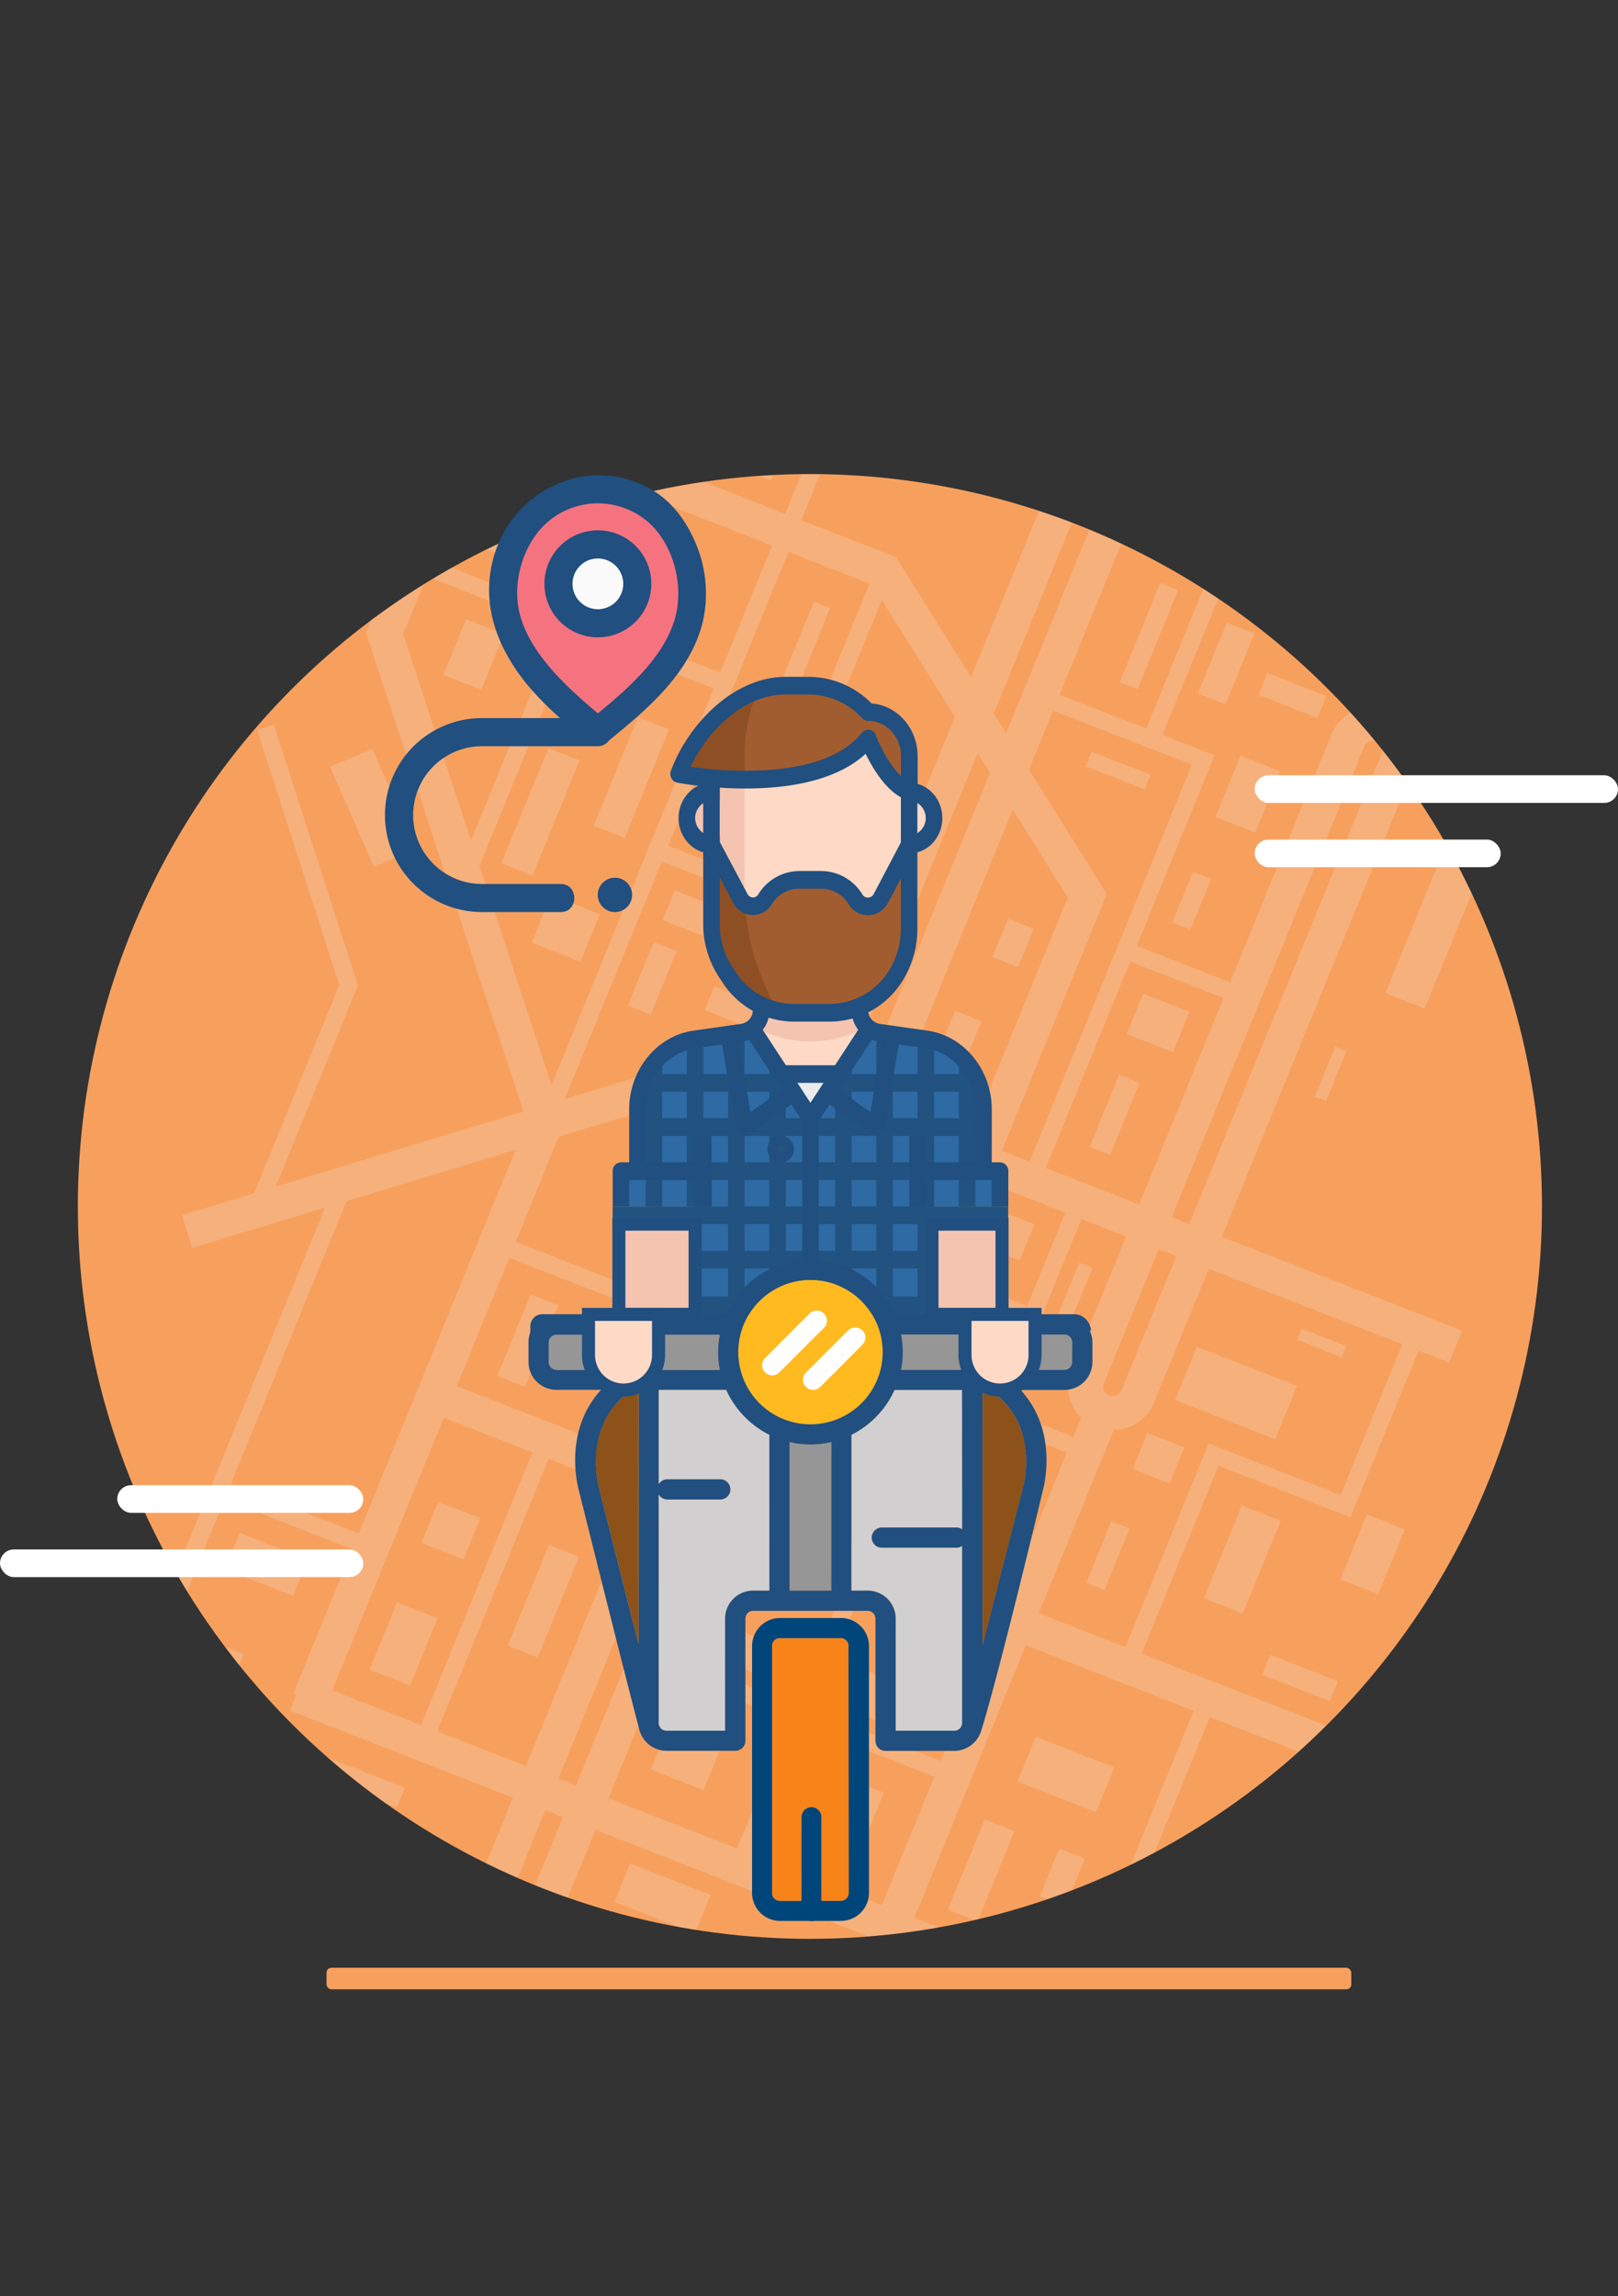 <svg xmlns="http://www.w3.org/2000/svg" xmlns:xlink="http://www.w3.org/1999/xlink" viewBox="0 0 496.3 704"><rect x="0" y="0" width="496.3" height="704" fill="#333333" stroke="none"/><defs><style>.cls-1{fill:none;}.cls-2{fill:#f7a05e;}.cls-3{clip-path:url(#clip-path);}.cls-4{opacity:0.2;}.cls-5{fill:#eff0f0;}.cls-6{fill:#01467a;}.cls-22,.cls-7{fill:#fedac6;}.cls-21,.cls-8{fill:#f5c4b0;}.cls-9{fill:#2e6aa3;}.cls-10{fill:#a15d30;}.cls-11{fill:#ebebeb;}.cls-12{fill:#8f4f24;}.cls-13{fill:#215280;}.cls-14{fill:#204f80;}.cls-15{fill:#969696;}.cls-16{fill:#ffba1f;}.cls-17{fill:#d1cfcf;}.cls-18{fill:#8c5219;}.cls-19{fill:#f78319;}.cls-20{fill:#fff;}.cls-21,.cls-22{stroke:#204f80;stroke-miterlimit:10;stroke-width:4px;}.cls-23{fill:#f5737f;}.cls-24{fill:#fafafa;}</style><clipPath id="clip-path"><circle class="cls-1" cx="248.43" cy="369.9" r="224.55"/></clipPath></defs><title>Pantalla4</title><g id="Layer_2" data-name="Layer 2"><g id="Layer_1-2" data-name="Layer 1"><circle class="cls-2" cx="248.43" cy="369.9" r="224.55"/><g class="cls-3"><g class="cls-4"><path class="cls-5" d="M373.75,449.39l40.48,15.81,20.91-51.12,9.34,3.65,4-9.74-73.69-28.78,59-144.22a13.12,13.12,0,0,0-3-14.37l42.22-103.23-10-3.89L420.76,216.73a13.65,13.65,0,0,0-12.33,8.37l-31.11,76.06L348.67,290l23.89-58.42-16-6.24L395.16,131l-5-1.95L351.6,223.38,325,213,376,88.25a13.24,13.24,0,0,0-7.6-17.32,13.76,13.76,0,0,0-17.72,7.43L297.86,207.6l-23-36.77-29.06-11.35L306.54,11l-5-1.95L240.82,157.53l-42.76-16.7L228.68,66l-5-1.95-30.61,74.85-40.27-15.73L201.59,3.89,191.63,0,112.26,194l48.31,146.79-76,23,25.21-61.64L84,222.22l-5.12,1.58L104.07,302,77.95,365.88l-22.14,6.71,3.18,10,40.7-12.34L30.64,539.1l5,1.95,33.27-81.34L108.08,475,90,519.23l.93.36-2,4.87,68.4,26.71L145.14,581l-90.3-35.26-2,4.87,90.3,35.26L132,613a13.24,13.24,0,0,0,7.6,17.32,13.76,13.76,0,0,0,17.72-7.43l11.12-27.18,39.44,15.4-26.38,64.5,5,1.95,14.68-35.9,39.44,15.4-17.59,43L233,704l29.29-71.6,37.16,14.51,14.19-34.69,118.95,46.45,4-9.74L336.93,610l34.18-83.57,99.64,38.91,4-9.74L350.18,507Zm56.4-37.25-18.92,46.25-40.48-15.81L345.2,505l-26.57-10.38,23-56.17a13.65,13.65,0,0,0,12.33-8.37L370.78,389ZM140.11,425l16.1-39.35L200,402.71l28.37-69.37,15.57,6.08L199.48,448.14Zm186.66-53.19-11.7,28.6-57.5-22.46,11.7-28.6Zm-53.52-32.19,37.39-91.42,16.88,27L297.34,349Zm55.36,80.66a13.12,13.12,0,0,0,3,14.37l-2.4,5.87-21.38-8.35,23.89-58.42,13.7,5.35ZM355.42,383l5.4,2.11L344,426.23a2.93,2.93,0,0,1-3.78,1.58,2.82,2.82,0,0,1-1.62-3.69ZM260.26,483.17l-16.1,39.35-39.44-15.4,16.1-39.35ZM224.8,458l30.78-75.25,57.5,22.46-10.2,24.95L261.36,414l-20.58,50.3Zm-10-3.89-5.4-2.11,44.47-108.72,5.4,2.11Zm33.09-124.46L225.82,321l-52.63,16L203,264.14l61.86,24.16ZM205.46,461.77l5.4,2.11-34.18,83.57-5.4-2.11ZM202.73,512l39.44,15.4-16.1,39.35-39.44-15.4Zm44.42,17.35,39.44,15.4-16.1,39.35-39.44-15.4Zm41.43,10.54-39.44-15.4,16.1-39.35,39.44,15.4Zm-42.82-73.65,18.58-45.44,39,15.24,23.87,9.32-18.58,45.44ZM418.39,229a2.93,2.93,0,0,1,3.78-1.58,2.82,2.82,0,0,1,1.62,3.69l-59,144.22-5.4-2.11Zm-43.07,77-25.89,63.29-28.65-11.19,25.89-63.29Zm-9.73-71.55-49.78,121.7-8.51-3.32,32.19-78.71L315.62,236,323,217.87Zm-4.9-152.23a2.93,2.93,0,0,1,3.78-1.58,2.82,2.82,0,0,1,1.62,3.69L308.63,224.82l-3.78-6.05ZM299.88,230.93l3.78,6.05-40.37,98.7-5.4-2.11Zm-7-11.17-26,63.68-32-12.48,35.6-87Zm-26.16-40.81L229.9,269,205,259.28l36.84-90.06Zm-29.89-11.67-15.93,38.94-42.76-16.7,15.93-38.94ZM189.1,148.62l-15.93,38.94L132.9,171.84l15.93-38.94Zm-58.19,28.09,40.27,15.73-26.7,65.27-20.82-63.27Zm16.15,88.82,29.1-71.15,42.76,16.7L169.17,332.72Zm24.31,83L222.76,333,197,395.89,158.2,380.73ZM70.88,454.84l35.41-86.58,51.88-15.73L110.07,470.15Zm65.25-20.15,27.19,10.62-34.18,83.57-27.19-10.62Zm-2,96.14,34.18-83.57,27.19,10.62-34.18,83.57ZM147.39,619a2.93,2.93,0,0,1-3.78,1.58,2.82,2.82,0,0,1-1.62-3.69l25.3-61.87,5.4,2.11Zm55.8,17.79,11.7-28.6-44.42-17.35,12.2-29.82,83.86,32.75-23.89,58.42Zm93.28,3.26-32.17-12.57,12.2-29.82,32.17,12.57Zm35.48-32L280.47,588l34.18-83.57,51.48,20.1Z"/><polygon class="cls-5" points="177.77 233.12 168.22 229.39 153.78 264.68 163.33 268.41 177.77 233.12"/><polygon class="cls-5" points="163.09 289.02 178.03 294.86 184.01 280.25 169.06 274.42 163.09 289.02"/><polygon class="cls-5" points="205.25 223.62 195.7 219.89 182.09 253.16 191.64 256.88 205.25 223.62"/><polygon class="cls-5" points="212.25 192.95 215.9 184.03 195.56 176.08 191.91 185.01 212.25 192.95"/><polygon class="cls-5" points="164.13 144.05 154.47 140.28 149.13 153.35 158.78 157.12 164.13 144.05"/><polygon class="cls-5" points="166.38 175.04 170.03 166.11 149.27 158 145.62 166.93 166.38 175.04"/><polygon class="cls-5" points="154.59 194.43 142.97 189.89 136 206.93 147.62 211.47 154.59 194.43"/><polygon class="cls-5" points="166.03 117.03 173.92 120.11 182.71 98.61 174.82 95.53 166.03 117.03"/><polygon class="cls-5" points="195.74 116.17 184.74 111.87 180.34 122.62 191.34 126.92 195.74 116.17"/><polygon class="cls-5" points="202.76 83.39 212.47 59.66 203.04 55.97 193.33 79.71 202.76 83.39"/><polygon class="cls-5" points="211.32 137.54 236.44 147.35 239.63 139.54 214.52 129.73 211.32 137.54"/><polygon class="cls-5" points="231.37 106.79 239.33 87.32 232.9 84.81 224.93 104.28 231.37 106.79"/><polygon class="cls-5" points="247.89 124.07 253.2 111.08 244.07 107.52 238.76 120.5 247.89 124.07"/><polygon class="cls-5" points="217.15 255.44 223.99 238.7 218.91 236.72 212.06 253.45 217.15 255.44"/><polygon class="cls-5" points="243.48 223.73 229.41 218.24 225.93 226.76 239.99 232.25 243.48 223.73"/><polygon class="cls-5" points="254.63 186.45 249.65 184.5 239.7 208.84 244.68 210.79 254.63 186.45"/><polygon class="cls-5" points="247.56 257.61 262.19 263.33 264.7 257.19 250.07 251.47 247.56 257.61"/><polygon class="cls-5" points="260.13 240.11 266.67 242.67 274.88 222.59 268.34 220.03 260.13 240.11"/><polygon class="cls-5" points="207.01 273 203.28 282.13 215.68 286.98 219.42 277.85 207.01 273"/><polygon class="cls-5" points="192.58 308.3 199.61 311.05 207.57 291.57 200.54 288.83 192.58 308.3"/><polygon class="cls-5" points="216.13 309.73 232.16 316 235.15 308.69 219.11 302.43 216.13 309.73"/><polygon class="cls-5" points="237.16 283.02 233.56 291.84 250.68 298.53 254.29 289.7 237.16 283.02"/><polygon class="cls-5" points="282.45 335.63 290.55 338.8 301.06 313.09 292.96 309.92 282.45 335.63"/><polygon class="cls-5" points="309.21 281.69 304.42 293.4 312.31 296.48 317.1 284.77 309.21 281.69"/><polygon class="cls-5" points="351.08 242 352.91 237.53 334.85 230.48 333.02 234.94 351.08 242"/><polygon class="cls-5" points="343.46 209.14 348.96 211.29 361.4 180.86 355.9 178.72 343.46 209.14"/><polygon class="cls-5" points="152.57 421.86 161.08 425.19 171.3 400.2 162.79 396.88 152.57 421.86"/><polygon class="cls-5" points="182.05 404.4 176.94 416.89 198.78 425.42 203.89 412.93 182.05 404.4"/><polygon class="cls-5" points="231.65 353.55 226.16 351.41 214.26 380.51 219.75 382.66 231.65 353.55"/><polygon class="cls-5" points="297.78 367.73 274.8 358.76 269.45 371.84 292.43 380.81 297.78 367.73"/><polygon class="cls-5" points="317.3 375.36 305.93 370.92 301.39 382.02 312.76 386.46 317.3 375.36"/><polygon class="cls-5" points="298.68 405.13 277.3 396.78 272.57 408.35 293.95 416.7 298.68 405.13"/><polygon class="cls-5" points="238.52 443.04 244.75 445.47 257.81 413.52 251.59 411.09 238.52 443.04"/><polygon class="cls-5" points="244.82 483.25 226.76 476.2 223.65 483.81 241.71 490.86 244.82 483.25"/><polygon class="cls-5" points="214.44 506.32 237.42 515.3 241.4 505.56 218.42 496.58 214.44 506.32"/><polygon class="cls-5" points="206.97 524.58 199.63 542.53 215.82 548.85 223.16 530.9 206.97 524.58"/><polygon class="cls-5" points="256.94 522.92 269.45 527.8 274.45 515.58 261.94 510.7 256.94 522.92"/><polygon class="cls-5" points="271.55 498.1 269.99 501.9 292.15 510.56 293.71 506.76 271.55 498.1"/><polygon class="cls-5" points="264.39 547 254.44 571.34 261.16 573.97 271.12 549.63 264.39 547"/><polygon class="cls-5" points="242.13 559.13 248.39 561.57 252.74 550.92 246.49 548.48 242.13 559.13"/><polygon class="cls-5" points="134.21 496.16 121.8 491.31 113.38 511.9 125.79 516.75 134.21 496.16"/><polygon class="cls-5" points="147.32 465.49 134.42 460.45 129.26 473.06 142.17 478.1 147.32 465.49"/><polygon class="cls-5" points="177.56 477.3 168.38 473.71 155.75 504.57 164.94 508.16 177.56 477.3"/><polygon class="cls-5" points="94.4 478.14 73.55 470 69.01 481.11 89.86 489.25 94.4 478.14"/><polygon class="cls-5" points="52.76 534.33 62.1 537.98 74.71 507.15 65.37 503.5 52.76 534.33"/><polygon class="cls-5" points="124.16 548.11 87.52 533.8 85.03 539.88 121.67 554.19 124.16 548.11"/><polygon class="cls-5" points="188.45 583.1 213.16 592.75 217.97 580.98 193.27 571.33 188.45 583.1"/><polygon class="cls-5" points="234.94 594.43 224.08 621 236.1 625.7 246.97 599.13 234.94 594.43"/><polygon class="cls-5" points="174.33 611.45 165.53 632.95 179.23 638.3 188.03 616.8 174.33 611.45"/><polygon class="cls-5" points="206.92 654.09 200.04 670.89 217.24 677.61 224.11 660.81 206.92 654.09"/><polygon class="cls-5" points="104.33 596.58 120.81 603.02 124.54 593.89 108.07 587.46 104.33 596.58"/><polygon class="cls-5" points="73.63 591.89 83.44 595.72 92.24 574.22 82.43 570.39 73.63 591.89"/><polygon class="cls-5" points="289.13 622.42 292.62 613.89 279.33 608.71 275.85 617.23 289.13 622.42"/><polygon class="cls-5" points="290.74 585.52 299.87 589.09 311.2 561.4 302.06 557.83 290.74 585.52"/><polygon class="cls-5" points="336.19 555.63 341.81 541.89 317.73 532.49 312.11 546.23 336.19 555.63"/><polygon class="cls-5" points="318.93 581.36 326.81 584.43 332.79 569.83 324.9 566.75 318.93 581.36"/><polygon class="cls-5" points="385.14 130.19 372.27 125.17 361.07 152.55 373.94 157.57 385.14 130.19"/><polygon class="cls-5" points="421.03 114.96 388.65 102.31 384.67 112.05 417.05 124.69 421.03 114.96"/><polygon class="cls-5" points="402.63 148.29 399.38 156.25 407.53 159.43 410.78 151.47 402.63 148.29"/><polygon class="cls-5" points="333.18 485.3 338.78 487.49 346.5 468.63 340.89 466.44 333.18 485.3"/><polygon class="cls-5" points="360.44 429.25 391.16 441.25 397.84 424.92 367.12 412.92 360.44 429.25"/><polygon class="cls-5" points="347.45 450.41 358.76 454.83 363.28 443.77 351.97 439.36 347.45 450.41"/><polygon class="cls-5" points="412.94 412.71 399.24 407.36 397.83 410.81 411.53 416.16 412.94 412.71"/><polygon class="cls-5" points="380.91 461.6 369.29 490.01 381.22 494.67 392.85 466.26 380.91 461.6"/><polygon class="cls-5" points="410.4 515.46 389.64 507.35 387.14 513.47 407.89 521.58 410.4 515.46"/><polygon class="cls-5" points="422.76 488.76 430.89 468.88 419.27 464.34 411.14 484.22 422.76 488.76"/><polygon class="cls-5" points="334.26 351.63 340.51 354.07 349.53 332.01 343.28 329.57 334.26 351.63"/><polygon class="cls-5" points="322.38 408.39 326.43 409.97 335.11 388.75 331.06 387.17 322.38 408.39"/><polygon class="cls-5" points="359.83 322.57 364.88 310.22 350.66 304.67 345.61 317.02 359.83 322.57"/><polygon class="cls-5" points="365.13 285 371.48 269.49 365.94 267.32 359.59 282.84 365.13 285"/><polygon class="cls-5" points="392.7 236.49 380.5 231.72 372.82 250.49 385.02 255.25 392.7 236.49"/><polygon class="cls-5" points="376.31 190.92 367.43 212.62 375.92 215.94 384.79 194.23 376.31 190.92"/><polygon class="cls-5" points="406.83 213.42 388.77 206.37 386.03 213.06 404.09 220.12 406.83 213.42"/><polygon class="cls-5" points="418.15 185.74 394.8 176.62 392.68 181.79 416.04 190.91 418.15 185.74"/><polygon class="cls-5" points="436.99 309.19 457.65 258.68 445.61 253.98 424.95 304.48 436.99 309.19"/><polygon class="cls-5" points="469.05 279.95 464.36 291.41 476.09 295.99 480.78 284.53 469.05 279.95"/><polygon class="cls-5" points="406.72 337.59 413 322.22 409.58 320.88 403.29 336.25 406.72 337.59"/><polygon class="cls-5" points="470.34 227.64 448.55 219.13 444.81 228.26 466.61 236.77 470.34 227.64"/><polygon class="cls-5" points="127.69 260.25 114.25 229.63 101.23 235.09 114.67 265.7 127.69 260.25"/></g></g><rect class="cls-1" y="144.63" width="496.3" height="496.3"/><path class="cls-6" d="M257.92,496.08H239.27a8.59,8.59,0,0,0-8.58,8.58v75.71a8.59,8.59,0,0,0,8.58,8.58h9a2.83,2.83,0,0,0,1.45,0h8.24a8.59,8.59,0,0,0,8.58-8.58V504.66A8.59,8.59,0,0,0,257.92,496.08Zm2.39,84.29a2.39,2.39,0,0,1-2.39,2.39H252V557.14a3.09,3.09,0,1,0-6.19,0v25.63h-6.59a2.4,2.4,0,0,1-2.39-2.39V504.66a2.4,2.4,0,0,1,2.39-2.39h18.65a2.4,2.4,0,0,1,2.39,2.39Z"/><path class="cls-6" d="M252.71,402.73a3.09,3.09,0,0,0-4.38,0L234.67,416.4a3.09,3.09,0,1,0,4.38,4.38l13.67-13.67A3.09,3.09,0,0,0,252.71,402.73Z"/><path class="cls-6" d="M264.53,407.91a3.09,3.09,0,0,0-4.38,0l-12.93,12.93a3.09,3.09,0,1,0,4.38,4.38l12.93-12.93A3.09,3.09,0,0,0,264.53,407.91Z"/><path class="cls-7" d="M301.67,367.2V340.13c0-10.85-7.5-20-17.54-21.46l-14.71-2.08a6.87,6.87,0,0,1-5.66-6.93v-7.42H233.43v7.42a6.87,6.87,0,0,1-5.66,6.93l-14.71,2.08c-10,1.44-17.54,10.61-17.54,21.46V367.2Z"/><path class="cls-8" d="M265.91,314.8a7.14,7.14,0,0,1-2.15-5.14v-7.42H233.43v7.42a7.15,7.15,0,0,1-2.15,5.14A35.7,35.7,0,0,0,265.91,314.8Z"/><path class="cls-9" d="M301.67,340.13c0-10.85-7.5-20-17.54-21.46l-14.71-2.08a6.38,6.38,0,0,1-2.38-.81l-18.45,27.06-18.45-27.06a6.36,6.36,0,0,1-2.38.89l-14.71,2.08c-10,1.43-17.5,10.56-17.54,21.38V369.9h19V403h72V369.9h15.17Z"/><path class="cls-7" d="M278.92,242.7c-7.58-2.71-12.64-16.24-12.64-16.24-10.51,13.13-34.35,13.26-48,12.1V283.3a27,27,0,0,0,4.5,15l.94,1.41a23.67,23.67,0,0,0,19.59,10.83h11.55a23.81,23.81,0,0,0,20.9-13h0a27,27,0,0,0,3.18-13V242.7Z"/><path class="cls-8" d="M228.37,272.28V239c-3.69,0-7.15-.16-10.11-.43V283.3a27,27,0,0,0,4.5,15l.94,1.41a24.06,24.06,0,0,0,14.79,10.09l-1-1.87A74.59,74.59,0,0,1,228.37,272.28Z"/><path class="cls-10" d="M278.92,242.7V231.88c0-7.47-5.66-13.53-12.64-13.53h0a25.07,25.07,0,0,0-18.3-8.12h-7c-15,0-27.8,13.53-32.86,27.06,0,0,43,8.12,58.13-10.83,0,0,5.05,13.53,12.64,16.24"/><path class="cls-10" d="M270.13,275.45a4.39,4.39,0,0,1-6.22,1.76,4.69,4.69,0,0,1-1.49-1.49,12.43,12.43,0,0,0-10.41-6h-6.82a12.43,12.43,0,0,0-10.41,6,4.37,4.37,0,0,1-6.31,1.32,4.77,4.77,0,0,1-1.4-1.59l-8.8-17.38V283.3a27,27,0,0,0,4.5,15l.94,1.41a23.67,23.67,0,0,0,19.59,10.83h11.55c13.32,0,24.1-11.59,24.09-25.85v-26.6Z"/><path class="cls-7" d="M278.92,242.7H276.4v16.24h2.53a8.14,8.14,0,0,0,0-16.24Z"/><path class="cls-8" d="M210.68,250.82a7.86,7.86,0,0,0,7.58,8.12h2.53V242.7h-2.53A7.86,7.86,0,0,0,210.68,250.82Z"/><polygon class="cls-11" points="238.48 329.31 248.59 342.84 258.7 329.31 238.48 329.31"/><rect class="cls-9" x="190.46" y="359.08" width="25.28" height="10.83"/><rect class="cls-9" x="281.45" y="359.08" width="25.28" height="10.83"/><path class="cls-12" d="M232.57,211.66c-11.22,4-20.35,14.8-24.42,25.63A122.4,122.4,0,0,0,228.37,239v-7.15A49,49,0,0,1,232.57,211.66Z"/><path class="cls-12" d="M228.52,277.07a5.27,5.27,0,0,1-1.47-1.62l-8.8-17.38V283.3a27,27,0,0,0,4.5,15l.94,1.41a24.06,24.06,0,0,0,14.79,10.09l-1-1.87A74.48,74.48,0,0,1,228.52,277.07Z"/><rect class="cls-13" x="235.96" y="326.6" width="5.06" height="76.36"/><rect class="cls-13" x="223.32" y="318.48" width="5.06" height="84.48"/><rect class="cls-13" x="210.68" y="318.48" width="5.06" height="51.42"/><rect class="cls-13" x="198.04" y="326.6" width="5.06" height="43.3"/><rect class="cls-13" x="198.04" y="329.31" width="40.44" height="5.41"/><rect class="cls-13" x="195.51" y="342.84" width="53.08" height="5.41"/><rect class="cls-13" x="200.57" y="356.37" width="50.55" height="5.41"/><rect class="cls-13" x="256.18" y="326.6" width="5.06" height="76.36"/><rect class="cls-13" x="268.81" y="318.48" width="5.06" height="84.48"/><rect class="cls-13" x="281.45" y="318.48" width="5.06" height="84.05"/><rect class="cls-13" x="294.09" y="326.6" width="5.06" height="43.3"/><rect class="cls-13" x="258.7" y="329.31" width="40.44" height="5.41"/><rect class="cls-13" x="248.59" y="342.84" width="53.08" height="5.41"/><rect class="cls-13" x="246.07" y="356.37" width="50.55" height="5.41"/><rect class="cls-13" x="187.93" y="369.9" width="121.32" height="5.41"/><rect class="cls-13" x="214.47" y="383.51" width="36.65" height="5.41"/><rect class="cls-13" x="246.07" y="383.51" width="40.44" height="5.41"/><rect class="cls-13" x="214.47" y="397.55" width="72.03" height="5.41"/><path class="cls-14" d="M278.92,261.65H276.4v-5.41h2.53a5.43,5.43,0,0,0,0-10.83H276.4V240h2.53c5.58,0,10.11,4.86,10.11,10.83S284.5,261.65,278.92,261.65Z"/><path class="cls-14" d="M220.79,261.65h-2.53c-5.58,0-10.11-4.86-10.11-10.83S212.69,240,218.26,240h2.53v5.41h-2.53a5.43,5.43,0,0,0,0,10.83h2.53v5.41Z"/><path class="cls-14" d="M254.86,313.23H243.29a26.2,26.2,0,0,1-21.65-12l-.94-1.41a29.69,29.69,0,0,1-5-16.56v-46h5.06v46a24,24,0,0,0,4,13.42l.94,1.41a21.22,21.22,0,0,0,17.53,9.69h11.56a21.35,21.35,0,0,0,18.69-11.62,24.16,24.16,0,0,0,2.85-11.6V240h5.06v44.58a29.91,29.91,0,0,1-3.52,14.31A26.37,26.37,0,0,1,254.86,313.23Z"/><path class="cls-14" d="M278.92,245.41a2.4,2.4,0,0,1-.8-.14c-6-2.13-10.39-9.61-12.6-14.17-17.56,16.23-56.09,9.18-57.81,8.86a2.53,2.53,0,0,1-1.77-1.35,2.88,2.88,0,0,1-.14-2.32C211.14,222,225,207.52,241,207.52h7a27.24,27.24,0,0,1,19.36,8.16c7.87.58,14.11,7.63,14.11,16.2V242.7a2.77,2.77,0,0,1-1,2.2A2.41,2.41,0,0,1,278.92,245.41Zm-12.64-21.65a2.37,2.37,0,0,1,.41,0,2.57,2.57,0,0,1,1.93,1.66c1,2.69,4,9,7.76,12.51v-6.09c0-6-4.53-10.83-10.11-10.83a2.45,2.45,0,0,1-1.79-.79A22.47,22.47,0,0,0,248,212.93h-7c-12.65,0-23.78,10.71-29.18,22.2,10.07,1.39,40.8,4.22,52.53-10.43A2.46,2.46,0,0,1,266.29,223.76Z"/><path class="cls-14" d="M266.11,280.59a6.86,6.86,0,0,1-5.81-3.38,9.91,9.91,0,0,0-8.32-4.74h-6.81a9.77,9.77,0,0,0-8.42,4.76,6.89,6.89,0,0,1-5.85,3.35h0a7.07,7.07,0,0,1-6-3.79l-8.8-16.52,4.39-2.68,8.8,16.51a2,2,0,0,0,1.7,1.07h0a1.93,1.93,0,0,0,1.6-.95,14.91,14.91,0,0,1,12.58-7.17H252a14.91,14.91,0,0,1,12.51,7.15,1.92,1.92,0,0,0,1.71,1A2,2,0,0,0,268,274.1l8.68-16.49,4.4,2.66-8.69,16.51a7,7,0,0,1-6.14,3.81Z"/><path class="cls-14" d="M198,359.08H193V340.13c0-12.15,8.48-22.53,19.73-24.14l14.71-2.09a4.23,4.23,0,0,0,3.47-4.25H236a9.56,9.56,0,0,1-7.85,9.61l-14.72,2.09c-8.75,1.25-15.35,9.32-15.35,18.78v18.95Z"/><path class="cls-14" d="M304.2,359.08h-5.06V340.13c0-9.45-6.6-17.53-15.35-18.78l-14.7-2.09a9.56,9.56,0,0,1-7.86-9.61h5.06a4.23,4.23,0,0,0,3.48,4.25l14.7,2.09c11.26,1.61,19.74,12,19.74,24.14Z"/><rect class="cls-14" x="213.21" y="348.25" width="5.06" height="21.65"/><rect class="cls-14" x="278.92" y="348.25" width="5.06" height="21.65"/><path class="cls-14" d="M248.59,345.55a2.48,2.48,0,0,1-2.07-1.16l-17.69-27.06,4.14-3.1,15.62,23.9,15.62-23.9,4.14,3.1-17.69,27.06A2.49,2.49,0,0,1,248.59,345.55Z"/><path class="cls-14" d="M228.37,348.25a2.41,2.41,0,0,1-1-.21,2.68,2.68,0,0,1-1.5-2l-5.06-29.77,5-1L230.17,341l12-8.54,2.8,4.5L229.78,347.8A2.43,2.43,0,0,1,228.37,348.25Z"/><path class="cls-14" d="M268.81,348.25a2.42,2.42,0,0,1-1.4-.45L252.25,337l2.8-4.5L267,341l4.37-25.72,5,1L271.3,346a2.68,2.68,0,0,1-1.5,2A2.33,2.33,0,0,1,268.81,348.25Z"/><rect class="cls-14" x="246.07" y="342.84" width="5.06" height="60.12"/><rect class="cls-14" x="238.48" y="326.6" width="20.22" height="5.41"/><path class="cls-14" d="M218.26,369.9h-5.06v-8.12H193v8.12h-5.06V359.08a2.62,2.62,0,0,1,2.53-2.71h25.28a2.62,2.62,0,0,1,2.53,2.71V369.9Z"/><path class="cls-14" d="M309.25,369.9H304.2v-8.12H284v8.12h-5.05V359.08a2.62,2.62,0,0,1,2.53-2.71h25.28a2.62,2.62,0,0,1,2.53,2.71V369.9Z"/><path class="cls-14" d="M239.75,356.37a4.07,4.07,0,1,1,3.79-4.06A3.94,3.94,0,0,1,239.75,356.37Zm0-5.41a1.36,1.36,0,1,0,1.26,1.35A1.31,1.31,0,0,0,239.75,351Z"/><path class="cls-15" d="M248.59,442.88a28.33,28.33,0,0,0,6.42-.74v45.55H242.18V442.14A28.32,28.32,0,0,0,248.59,442.88Z"/><path class="cls-16" d="M248.59,436.69a22.14,22.14,0,1,1,22.14-22.14A22.17,22.17,0,0,1,248.59,436.69Z"/><path class="cls-15" d="M168.3,417.57v-6a2.39,2.39,0,0,1,2.39-2.39h50.1a28.18,28.18,0,0,0,0,10.82h-50.1A2.39,2.39,0,0,1,168.3,417.57Z"/><path class="cls-17" d="M222.46,496.27v34.38h-18a2.39,2.39,0,0,1-2.39-2.39V458.18a3.08,3.08,0,0,0,2.67,1.56H221a3.09,3.09,0,1,0,0-6.19H204.71a3.08,3.08,0,0,0-2.67,1.56v-29h20.72A28.5,28.5,0,0,0,236,439.91v47.78h-5A8.59,8.59,0,0,0,222.46,496.27Z"/><path class="cls-17" d="M292.76,530.65h-18V496.27a8.59,8.59,0,0,0-8.58-8.58h-5V439.91a28.5,28.5,0,0,0,13.23-13.76h20.72v42.74a3.07,3.07,0,0,0-1.77-.56H270.47a3.09,3.09,0,0,0,0,6.19h22.91a3.07,3.07,0,0,0,1.77-.56v54.3A2.39,2.39,0,0,1,292.76,530.65Z"/><path class="cls-18" d="M303.73,426.15c15.12,10.55,10.38,28.67,10.16,29.41l0,.16-12.5,48.77V426.15Z"/><path class="cls-15" d="M328.89,417.57A2.39,2.39,0,0,1,326.5,420H276.4a28.18,28.18,0,0,0,0-10.82h50.1a2.4,2.4,0,0,1,2.39,2.39Z"/><path class="cls-19" d="M260.31,580.37a2.39,2.39,0,0,1-2.39,2.39H252V557.14a3.09,3.09,0,1,0-6.19,0v25.63h-6.59a2.4,2.4,0,0,1-2.39-2.39V504.66a2.4,2.4,0,0,1,2.39-2.39h18.65a2.4,2.4,0,0,1,2.39,2.39Z"/><path class="cls-20" d="M252.71,402.73a3.09,3.09,0,0,0-4.38,0L234.67,416.4a3.09,3.09,0,1,0,4.38,4.38l13.67-13.67A3.09,3.09,0,0,0,252.71,402.73Z"/><path class="cls-20" d="M264.53,407.91a3.09,3.09,0,0,0-4.38,0l-12.93,12.93a3.09,3.09,0,1,0,4.38,4.38l12.93-12.93A3.09,3.09,0,0,0,264.53,407.91Z"/><path class="cls-14" d="M162.68,407.88a4.08,4.08,0,0,1-.2,1.19,8.45,8.45,0,0,0-.37,2.47v6a8.58,8.58,0,0,0,8.58,8.58h13.68c-11.62,12.64-7.2,29.52-6.74,31.14,0,0,13.69,54.92,18.51,73.16a8.65,8.65,0,0,0,8.29,6.38h21.12a3.09,3.09,0,0,0,3.09-3.09V496.27a2.39,2.39,0,0,1,2.39-2.39h35.11a2.39,2.39,0,0,1,2.39,2.39v37.47a3.09,3.09,0,0,0,3.09,3.09h21.12a8.75,8.75,0,0,0,8.15-5.91c5.67-18.14,18.91-73.63,18.91-73.63.45-1.59,4.89-18.49-6.74-31.14H326.5a8.58,8.58,0,0,0,8.58-8.58v-6a8.42,8.42,0,0,0-.23-1.94.75.75,0,0,1-.13-.46h0a8.71,8.71,0,0,0-.45-1.23h.37a5.34,5.34,0,0,0-4.7-5H299v0H282.85l0,0h-8.38a28.32,28.32,0,0,0-51.68,0H219l-52.67,0a3.66,3.66,0,0,0-3.66,3.66Zm83.65-15.36a22.15,22.15,0,1,1-19.76,19.76A22.17,22.17,0,0,1,246.32,392.52ZM195.85,504.1l-12.23-48.37,0-.17c-.06-.18-5-18.8,10.16-29.41h2.13ZM170.69,420a2.39,2.39,0,0,1-2.39-2.39v-6a2.39,2.39,0,0,1,2.39-2.39h50.1a28.18,28.18,0,0,0,0,10.82h-50.1ZM236,487.69h-5a8.58,8.58,0,0,0-8.58,8.58v34.38h-18a2.39,2.39,0,0,1-2.39-2.39V458.18a3.08,3.08,0,0,0,2.67,1.56h16.16a3.14,3.14,0,0,0,3-2.1,3.1,3.1,0,0,0-2.94-4.09H204.71a3.08,3.08,0,0,0-2.67,1.56v-29h20.72A28.5,28.5,0,0,0,236,439.91Zm19,0H242.18V442.14a28.14,28.14,0,0,0,12.83,0Zm40.14-18.8a3.07,3.07,0,0,0-1.77-.56H270.63a3.2,3.2,0,0,0-3.19,2.52,3.1,3.1,0,0,0,3,3.67h22.91a3.07,3.07,0,0,0,1.77-.56v54.3a2.39,2.39,0,0,1-2.39,2.39h-18V496.27a8.58,8.58,0,0,0-8.58-8.58h-5V439.91a28.5,28.5,0,0,0,13.23-13.76h20.72Zm18.73-13.33,0,.16-12.5,48.77V426.15h2.39C318.84,436.7,314.11,454.82,313.88,455.55Zm15-38A2.39,2.39,0,0,1,326.5,420H276.4a28.18,28.18,0,0,0,0-10.82h50.1a2.39,2.39,0,0,1,2.39,2.39Z"/><rect class="cls-21" x="189.83" y="375.32" width="23.38" height="27.65"/><path class="cls-22" d="M296,403h21.49a0,0,0,0,1,0,0v12.44a10.74,10.74,0,0,1-10.74,10.74h0A10.74,10.74,0,0,1,296,415.41V403A0,0,0,0,1,296,403Z"/><rect class="cls-21" x="285.87" y="375.32" width="21.49" height="27.65"/><path class="cls-18" d="M193.72,426.15h2.13V504.1l-12.23-48.37,0-.17C183.51,455.37,178.52,436.76,193.72,426.15Z"/><path class="cls-22" d="M180.55,403H202a0,0,0,0,1,0,0v12.44a10.74,10.74,0,0,1-10.74,10.74h0a10.74,10.74,0,0,1-10.74-10.74V403a0,0,0,0,1,0,0Z"/><rect class="cls-20" x="384.86" y="237.71" width="111.44" height="8.48" rx="4.24" ry="4.24" transform="translate(881.16 483.89) rotate(-180)"/><rect class="cls-20" x="384.86" y="257.4" width="75.46" height="8.48" rx="4.24" ry="4.24" transform="translate(845.18 523.29) rotate(-180)"/><rect class="cls-20" y="475.06" width="111.44" height="8.48" rx="4.24" ry="4.24"/><rect class="cls-20" x="35.97" y="455.36" width="75.46" height="8.48" rx="4.24" ry="4.24"/><rect class="cls-2" x="100.16" y="603.32" width="314.33" height="6.6" rx="1.5" ry="1.5"/><path class="cls-23" d="M201.05,156.31a28,28,0,0,0-35.31,0c-9.58,7.86-13.7,22.52-10.13,34.31,4.1,13.53,16.51,24.39,27,33.06l.75.62.75-.62c10.37-8.55,22.1-18.28,26.57-31.43C214.83,180.16,211,164.5,201.05,156.31Z"/><path class="cls-24" d="M195.49,179a12.09,12.09,0,1,1-12.09-12.09A12.09,12.09,0,0,1,195.49,179Z"/><path class="cls-14" d="M199.79,179a16.4,16.4,0,1,0-16.4,16.4A16.41,16.41,0,0,0,199.79,179Zm-24.18,0a7.78,7.78,0,1,1,7.78,7.79A7.79,7.79,0,0,1,175.61,179Z"/><path class="cls-14" d="M147.85,279.64H172c5.53,0,5.54-8.61,0-8.61H147.85a21.12,21.12,0,0,1,0-42.24h35.5a4.3,4.3,0,0,0,3.49-1.79l.07-.06c6.1-5,12.23-10.07,17.44-16s9.49-12.87,11.29-20.57a39.45,39.45,0,0,0-2.33-24c-2.59-6.15-6.61-11.82-12.25-15.52a32,32,0,0,0-21.5-4.86,34.06,34.06,0,0,0-23,14,36.58,36.58,0,0,0-6.13,26.29c1.28,8.59,5.54,16.53,11,23.27a90.71,90.71,0,0,0,10.38,10.62h-24a29.73,29.73,0,0,0,0,59.46Zm11.89-90.28c-3.12-10.3.63-23.08,8.74-29.73a23.6,23.6,0,0,1,29.81,0l.08.06c8.28,6.82,11.91,20.51,8.28,31.19-3.84,11.29-13.87,20.1-23.24,27.85C173.49,210.43,163.18,200.73,159.73,189.37Z"/><circle class="cls-14" cx="188.62" cy="274.37" r="5.27"/></g></g></svg>